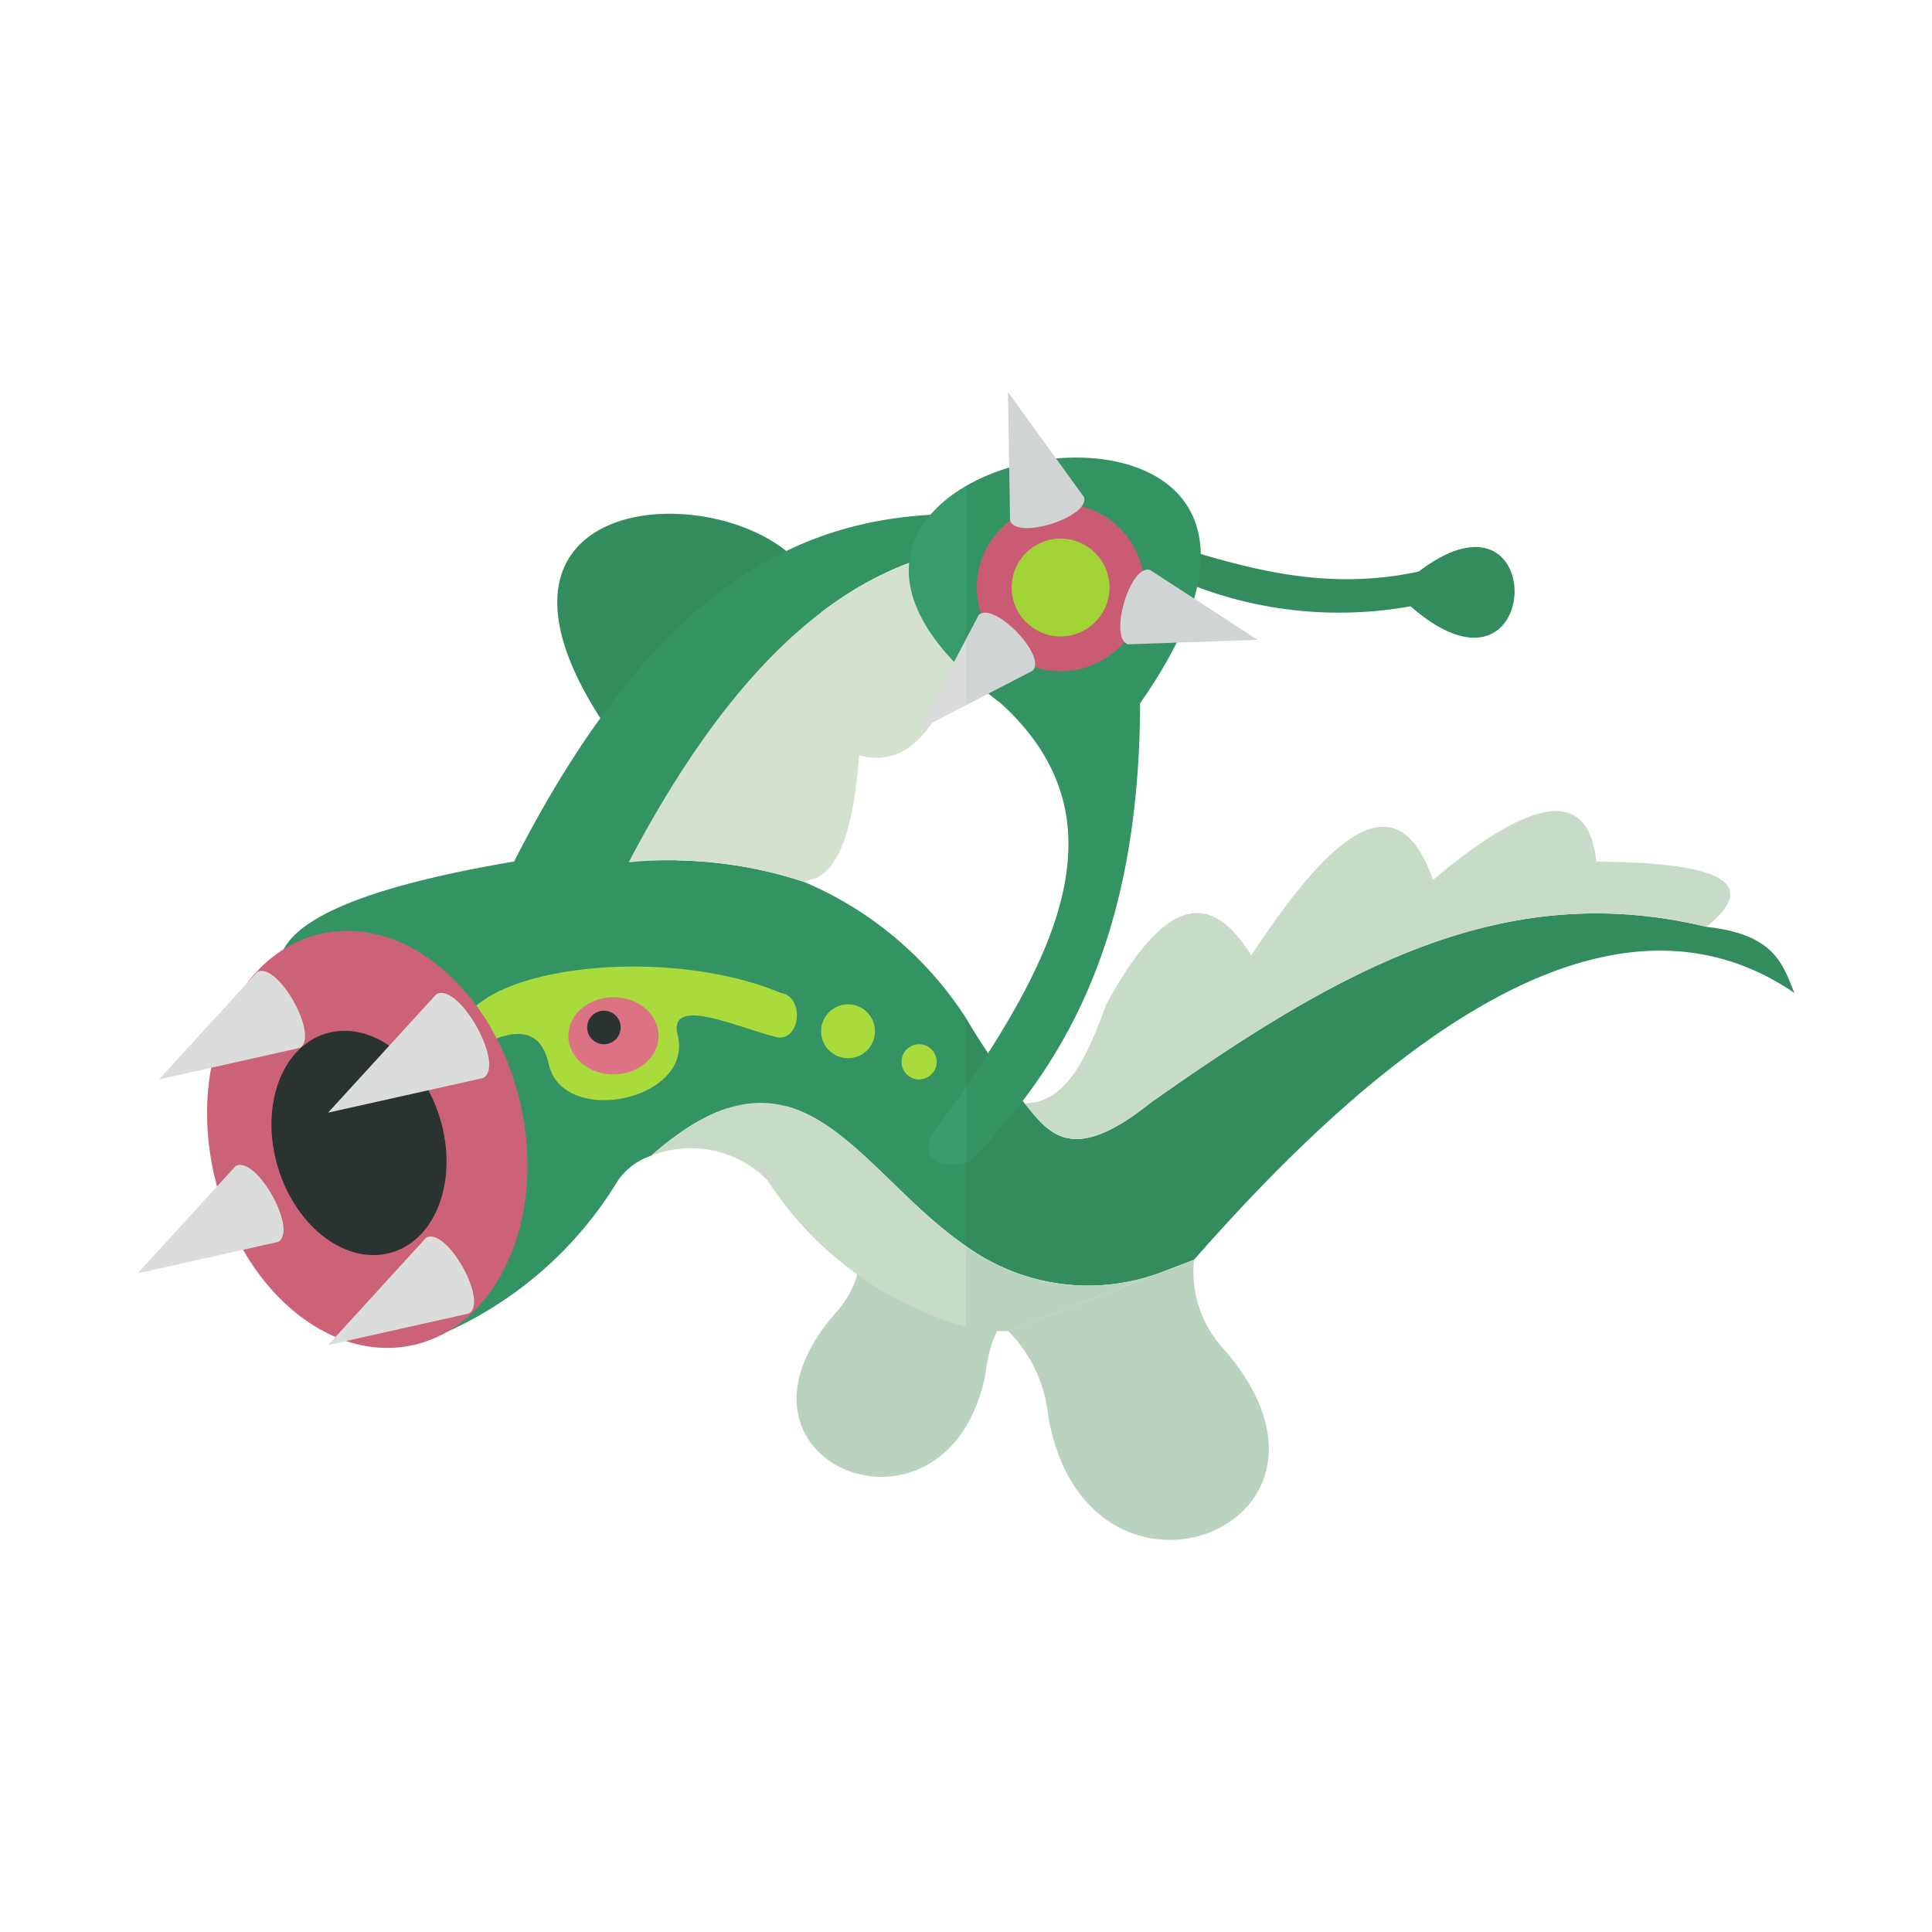 <svg xmlns="http://www.w3.org/2000/svg" width="100%" height="100%" viewBox="-2.72 -2.72 37.44 37.44"><path fill="#338c5d" d="M12.834 19.16c-2.11-2.91-3.587-5.506-1.257-7.626 6.055-4.532-7.217-6.818-2.437 0 .012 4.126 1.328 6.338 2.994 8.035.65.126.742-.1.7-.41z"/><path fill="#bad3c1" d="M14.44 21.426a6.092 6.092 0 01-.48-.184 1.887 1.887 0 01-.488 1.482c-2.286 2.615 1.226 4.364 2.528 2.199v-2.897zm2.612 1.004L16 22.027v2.897a3.103 3.103 0 00.389-1.086 2.335 2.335 0 01.663-1.406z"/><path fill="#349363" d="M12.862 14.37a8.332 8.332 0 00-3.399-.38c2.134-4.064 4.32-5.735 6.537-6.093v-.66c-2.668-.011-5.747.834-8.757 6.738-2.498.423-4.081.977-4.467 1.702l2.512 7.67a7.44 7.44 0 003.973-3.199 1.285 1.285 0 01.647-.475v-.005c2.886-2.536 3.97.301 6.092 1.759V17.01a6.951 6.951 0 00-3.138-2.64z"/><path fill="#338c5d" d="M19.787 8.356a7.83 7.83 0 004.828.673c2.583 2.258 2.735-2.635.158-.673-3.037.654-5.24-1.069-7.558-1.069-.394-.027-.8-.048-1.215-.05v.66a7.645 7.645 0 013.787.459zm.075 13.55l.558-.214c4.683-5.342 8.6-7.24 11.634-5.17-.229-.551-.374-1.134-1.701-1.28-3.921-.945-7.073.788-10.787 3.417-1.524 1.219-1.963.578-2.43.002A14.612 14.612 0 0116 17.01v4.416a4.035 4.035 0 003.862.48z"/><path fill="#c8dac8" d="M9.907 19.668l.001.005a2.093 2.093 0 012.242.475A6.773 6.773 0 0016 22.993v-1.566c-2.122-1.458-3.206-4.295-6.093-1.759z"/><path fill="#bad3c1" d="M19.862 21.906A4.035 4.035 0 0116 21.427v1.567a4.197 4.197 0 00.82.083z"/><path fill="#bad3c1" d="M20.42 21.692a7.102 7.102 0 01-.558.214l-3.043 1.17a2.72 2.72 0 01.773 1.638c.744 4.326 6.418 2.159 3.398-1.296a2.198 2.198 0 01-.57-1.726z"/><path fill="#c8dac8" d="M28.216 13.975c-.147-1.364-1.139-1.349-3.166.356-.7-1.999-1.999-.857-3.522 1.464-.72-1.167-1.592-1.29-2.81.948-.343.94-.743 1.918-1.582 1.918.467.576.906 1.217 2.43-.002 3.714-2.628 6.866-4.362 10.787-3.418 1.138-.926.051-1.246-2.137-1.266z"/><path fill="#d5e1cf" d="M9.463 13.99a8.332 8.332 0 013.399.38l.232-.073c.4-.194.715-.801.836-2.38.768.207 1.482-.213 2.07-2.096V7.897c-2.216.358-4.403 2.03-6.537 6.094z"/><path fill="#f4dfa2" d="M19.787 8.356A7.645 7.645 0 0016 7.897v1.924c.01-.029.019-.05.028-.08 1.686.413 3.023.12 3.76-1.385z"/><path fill="#aadb3d" d="M6.194 17.213c.381-1.223 4.008-1.62 6.22-.69.458.07.385.93-.073.859-.74-.175-2.171-.86-1.918 0 .246 1.246-2.27 1.741-2.515.495-.402-1.701-2.855 1.19-1.714-.664z"/><ellipse cx="4.398" cy="19.36" fill="#cb6278" rx="3.047" ry="4.084" transform="rotate(-12.585 4.398 19.36)"/><ellipse cx="4.237" cy="19.429" fill="#2b3332" rx="1.641" ry="2.215" transform="rotate(-16.783 4.237 19.429)"/><path fill="#dadddc" d="M3.638 18.842l2.097-2.295c.436-.244 1.346 1.378.91 1.623zm0 4.503l1.9-2.08c.396-.222 1.22 1.248.825 1.47zm-3.692-1.388l1.9-2.08c.396-.221 1.22 1.249.825 1.47zm.415-3.759l1.901-2.08c.396-.222 1.22 1.249.825 1.47z"/><ellipse cx="9.168" cy="17.353" fill="#db7383" rx=".875" ry=".748"/><circle cx="8.983" cy="17.191" r=".325" fill="#2b3332"/><circle cx="13.714" cy="17.265" r=".522" fill="#aadb3d"/><circle cx="15.091" cy="17.857" r=".341" fill="#aadb3d"/><path fill="#379b6d" d="M16 10.34V6.697c-1.202.698-1.732 2.01 0 3.641zm-.719 9.017c-.045.333.054.575.719.462v-1.483q-.344.505-.719 1.02z"/><path fill="#349363" d="M19.374 10.908c3.298-4.704-1.161-5.495-3.374-4.21v3.641a7.678 7.678 0 00.674.57c2.305 2.097 1.244 4.616-.674 7.427v1.483c.02-.004.035-.004.056-.008 1.846-1.881 3.304-4.331 3.318-8.903z"/><circle cx="17.833" cy="8.665" r="1.624" fill="#c95c73"/><path fill="#d1d4d4" d="M16.854 7.368c.122.386 1.555-.07 1.433-.455l-1.474-2.035z"/><path fill="#dadddc" d="M15.078 11.424l.922-.477v-1.28l-.922 1.757z"/><path fill="#d1d4d4" d="M16.245 9.2L16 9.666v1.28l1.29-.667c.291-.281-.754-1.362-1.045-1.08zm2.898.566l2.51-.086-2.088-1.356c-.388-.114-.81 1.329-.422 1.442z"/><circle cx="17.833" cy="8.665" r=".948" fill="#a2d336"/></svg>